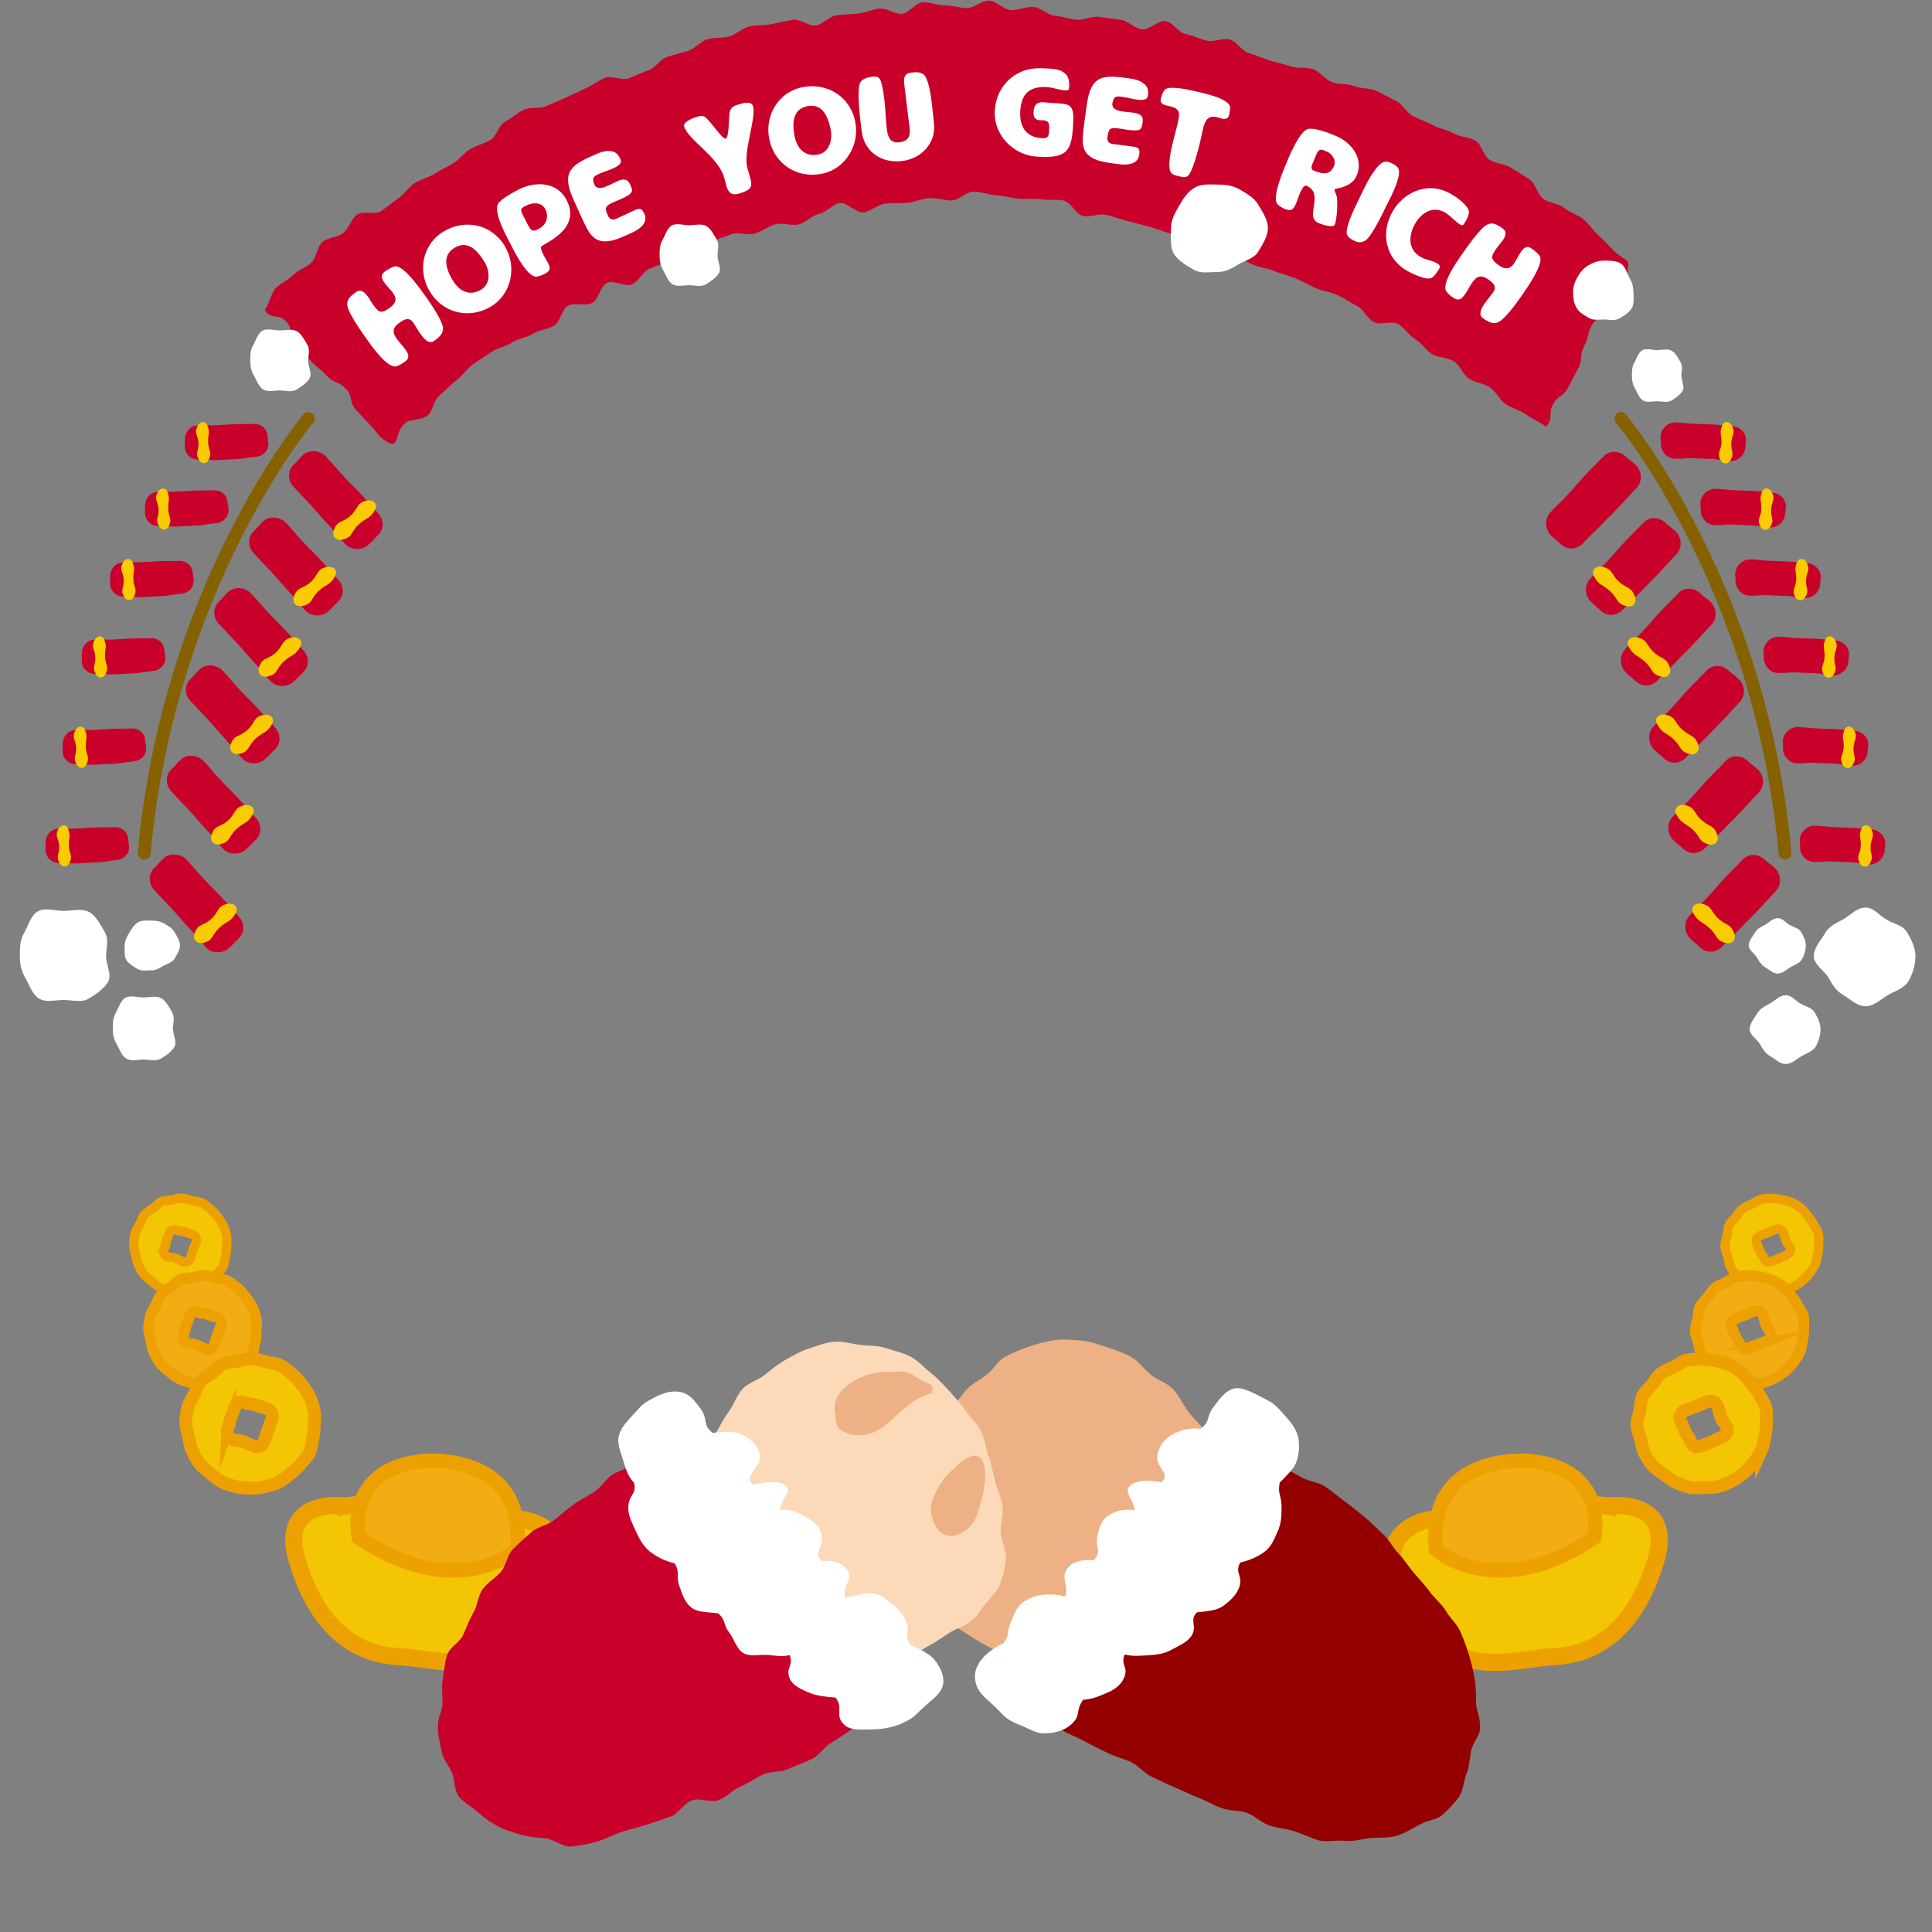 <?xml version="1.0" encoding="UTF-8"?>
<svg id="_層_1" xmlns="http://www.w3.org/2000/svg" viewBox="0 0 300 300">
    <rect x="0" y="0" width="300" height="300" fill="#808080" stroke="none"/>
    <path d="M252.77,41.77c.35-1.68-.52-1.22-2.1-2.77-.68-.67-1.46-1.55-2.44-2.44-.77-.7-1.43-1.71-2.38-2.52-.82-.69-2.06-1.02-3.01-1.78-.85-.68-2.28-.7-3.24-1.42-.88-.66-1.12-2.27-2.08-2.96-.9-.64-1.93-1.19-2.91-1.85-.92-.62-2.32-.58-3.31-1.22s-1.2-2.36-2.2-2.97-2.33-.53-3.34-1.11-2.19-.72-3.22-1.27-2.09-.89-3.12-1.42-1.61-1.87-2.66-2.37-2.01-1.09-3.07-1.57-2.36-.29-3.43-.74-2.37-.18-3.45-.61-1.81-1.6-2.9-2-2.39-.06-3.48-.44-2.19-.58-3.29-.93-2.11-.8-3.22-1.13-1.85-1.81-2.96-2.11-2.47,.45-3.59,.17-2.14-.78-3.27-1.03-1.96-1.78-3.09-2-2.6,1.48-3.74,1.28-2.08-1.3-3.22-1.48-2.25-.31-3.4-.47-2.36,.59-3.51,.46-2.22-.52-3.37-.63-2.18-1.29-3.33-1.37-2.32,.56-3.47,.5-2.23-1.43-3.39-1.47-2.32,1.17-3.48,1.15-2.25-.42-3.38-.4-2.28-.54-3.41-.49-2.15,1.69-3.28,1.78-2.33-.92-3.46-.8-2.19,.63-3.32,.77-2.26,.1-3.38,.27-2.04,1.37-3.16,1.57-2.5-1.11-3.61-.88-2.23,.43-3.33,.68-2.31,.09-3.41,.36-2.02,1.24-3.11,1.54-2.32,.13-3.4,.45-1.92,1.46-3,1.8-2.18,.58-3.26,.94-1.8,1.69-2.86,2.06-2.07,.86-3.12,1.26-2.61-.5-3.66-.08-1.96,1.19-2.99,1.63-2.04,.97-3.07,1.43-2.08,.88-3.1,1.35-2.49,.07-3.49,.57-1.88,1.32-2.88,1.84-1.32,2.34-2.3,2.87-2.11,.83-3.09,1.39-1.67,1.59-2.63,2.17-1.98,1.06-2.93,1.66-2.14,.83-3.08,1.45-1.58,1.67-2.49,2.32-1.79,1.35-2.69,2.01-2.93-.11-3.81,.58-1.23,2.11-2.08,2.82-2.43,.67-3.27,1.42-.88,2.41-1.69,3.18-2.06,1.14-2.84,1.94-2,1.27-2.75,2.1-.93,2.43-1.64,3.29c.79,1.57,2.07,.52,3.28,1.79s.35,2.08,1.55,3.35,1.01,1.45,2.22,2.72,1.36,1.13,2.57,2.4,1.75,.75,2.96,2.02,.4,2.04,1.61,3.31,1.19,1.29,2.4,2.57,1.12,1.72,2.69,2.51,.83-1.59,2.49-3.08c.72-.65,2.51-.34,3.53-1.2,.8-.68,.9-2.36,1.88-3.14,.85-.68,1.62-1.58,2.59-2.32,.88-.67,1.55-1.73,2.52-2.44,.9-.65,1.91-1.26,2.89-1.94,.92-.64,2.21-.82,3.2-1.47,.94-.62,2.24-.72,3.25-1.35s2.26-.65,3.27-1.25,1.16-2.55,2.19-3.12,2.69,.14,3.72-.41,1.24-2.59,2.29-3.11,2.89,.7,3.95,.2,1.62-1.95,2.68-2.42,2.16-.79,3.24-1.24,1.8-1.71,2.88-2.13,2.31-.43,3.4-.82,2.16-.81,3.27-1.18,2.49,.25,3.6-.09,2.06-1.14,3.18-1.44,2.44,.3,3.57,.03,2.03-1.39,3.17-1.63,2.07-1.47,3.21-1.68,2.6,1.62,3.75,1.44,2.14-1.22,3.3-1.36,2.3-.02,3.46-.12,2.26-.67,3.42-.74,2.32,.4,3.48,.36,2.28-1.38,3.46-1.36,2.29,.49,3.47,.57,2.27,.4,3.44,.52,2.32-.07,3.48,.1,2.34-.02,3.49,.18,1.91,2.18,3.06,2.41,2.43-.45,3.57-.18,2.19,.68,3.32,.97,2.22,.56,3.34,.87,2.18,.72,3.29,1.06,2.49-.24,3.6,.13,2.19,.76,3.28,1.15,1.88,1.57,2.97,1.98,2,1.18,3.08,1.61,2.25,.55,3.32,.99,2.21,.68,3.27,1.14,2.06,1.02,3.12,1.5,2.28,.56,3.33,1.06,2,1.17,3.03,1.69,1.57,1.96,2.6,2.5,2.75-.25,3.77,.3,1.66,1.77,2.66,2.35,1.65,1.74,2.64,2.33,2.39,.5,3.37,1.11,1.4,2.08,2.37,2.71,2.28,.71,3.24,1.36,1.47,1.91,2.42,2.58,2.18,.89,3.11,1.57,2.22,1.22,3.14,1.91c1.26-1.17,.29-1.87,1.09-3.39s1.56-1.12,2.36-2.64,.79-1.53,1.59-3.04,.1-1.89,.91-3.41,.4-1.74,1.2-3.26,2.11-.83,2.92-2.35-.24-2.13,.71-3.57,1.65-1.11,2-2.8Z"
          style="fill:#c9002a;"/>
    <g>
        <path d="M57.09,45.99c.28,.39,.49,.82,.77,1.21,.88,1.24,1.23,1.62,2.6,.64,.91-.65,1.3-1.32,.57-2.34-.41-.57-.93-1.04-1.34-1.61-.46-.65-.64-1.22,.09-1.74,.37-.26,1.33-.88,1.79-.79,1.46,.24,3.84,3.72,4.72,4.95,.68,.96,2.35,3.43,2.49,4.55,.02,.22,0,.44-.07,.66-.2,.61-.84,1.09-1.33,1.44-.82,.58-1.67-.51-2.1-1.12-.4-.56-.72-1.17-1.11-1.73-.68-.96-1.41-.51-2.19,.04-1.04,.74-1.1,1.44-.36,2.47,.38,.53,.85,1,1.25,1.56,.51,.71,.89,1.35,0,1.98-.37,.26-.91,.62-1.35,.73-1.35,.33-3.82-3.16-4.5-4.12-.78-1.1-2.95-4.13-3.09-5.35-.02-.22-.02-.45,.06-.67,.2-.61,.75-1,1.26-1.37,.79-.56,1.35-.03,1.83,.63Z"
              style="fill:#fff;"/>
        <path d="M78.39,38.23c1.9,3.14,1.07,7.41-2.13,9.35-3.36,2.04-7.47,1.08-9.52-2.3-1.92-3.17-1.16-7.34,2.08-9.3,3.38-2.05,7.5-1.19,9.58,2.24Zm-3.19,2.4c-1.01-1.67-2.54-3.42-4.63-2.15-2.05,1.24-1.25,3.44-.24,5.1,.99,1.64,2.6,2.46,4.38,1.39,1.56-.95,1.33-2.98,.5-4.35Z"
              style="fill:#fff;"/>
        <path d="M78.74,36.87c-.55-1.06-2.14-4.24-1.34-5.34,.52-.69,2.27-1.66,3.08-2.08,2.58-1.33,6.01-1.28,7.5,1.61,2.43,4.71-3.84,6.81-4,7.3-.06,.25,.3,1,.42,1.24,.22,.42,.49,.82,.7,1.24,.38,.73,.39,1.21-.4,1.62-.44,.23-.92,.45-1.41,.49-1.28,.13-3.1-3.28-3.61-4.26l-.94-1.82Zm3.35-1.75c.45,.88,.78,.81,1.59,.4,1.18-.61,1.59-1.89,.98-3.07-.57-1.1-1.99-1.03-2.95-.53l-.42,.22c-.47,.24-.4,.63-.22,1.03l1.01,1.96Z"
              style="fill:#fff;"/>
        <path d="M95.75,33.94c.96-.42,1.91-.9,2.86-1.32,.85-.37,1.1-.19,1.46,.63,.63,1.44-.89,2.42-2.02,2.92-1.24,.54-2.63,1.28-3.99,1.31-1.52,.04-2.32-.85-2.98-2.11-.43-.83-.82-1.67-1.19-2.53-.31-.7-.62-1.37-.93-2.06-1.92-4.38,.04-5.29,3.79-6.93,.78-.34,1.82-.59,2.63-.24,.48,.2,.78,.69,.98,1.15,.33,.75-.81,1.23-1.33,1.46-.57,.25-1.19,.42-1.76,.67-.99,.43-1.47,.62-.96,1.79,.37,.85,1.44,.45,2.07,.17,.52-.23,1.02-.51,1.54-.74,.44-.19,.99-.35,1.43-.11,.27,.15,.5,.65,.62,.93,.1,.23,.19,.52,.15,.76-.12,.63-1.9,1.29-2.46,1.54-.43,.19-1.31,.51-1.52,.94-.08,.16-.06,.34-.03,.51,.05,.27,.17,.53,.28,.77,.27,.63,.74,.78,1.36,.5Z"
              style="fill:#fff;"/>
        <path d="M112.79,28.82c-.13-.44-.22-.87-.35-1.29-.98-3.26-5.57-5.79-6.2-7.88-.23-.76,1.5-1.36,2.02-1.52,.35-.1,.79-.2,1.12-.02,.73,.38,2.81,3.56,3.27,3.42,.67-.2,.43-3.64,.73-4.37,.24-.61,.78-.79,1.36-.96,.62-.19,1.93-.58,2.19,.29,.52,1.73-1.39,6.61-.96,9.22,.07,.36,.16,.67,.26,1.01,.63,2.09,.85,2.64-1.46,3.34-1.17,.35-1.68-.17-2-1.25Z"
              style="fill:#fff;"/>
        <path d="M132.79,18.86c.75,3.59-1.46,7.35-5.12,8.11-3.85,.8-7.41-1.46-8.21-5.33-.76-3.63,1.35-7.31,5.05-8.08,3.87-.81,7.47,1.38,8.29,5.3Zm-3.81,1.2c-.4-1.92-1.25-4.07-3.65-3.57-2.34,.49-2.32,2.83-1.93,4.73,.39,1.88,1.64,3.19,3.66,2.77,1.79-.37,2.24-2.37,1.92-3.93Z"
              style="fill:#fff;"/>
        <path d="M136.31,12c.26,.12,.39,.38,.48,.65,.3,1,.44,2.05,.56,3.09,.16,1.42,.19,2.83,.35,4.24,.14,1.21,.47,2.28,1.92,2.12,1.4-.16,1.77-.93,1.62-2.25-.23-2.06-.52-4.09-.75-6.15-.11-.98-.43-2.26,.95-2.42,.66-.07,1.32-.15,1.9,.22,.87,.55,1.26,3.72,1.37,4.7,.11,.98,.2,1.97,.31,2.95,.08,.74,.04,1.49-.21,2.2-.72,2.11-2.65,3.42-4.82,3.66-3.08,.35-5.78-1.41-6.18-4.58-.08-.7-.17-1.38-.25-2.07-.13-1.13-.49-4.69,.04-5.59,.35-.59,1.27-.79,1.89-.86,.26-.03,.59-.03,.83,.08Z"
              style="fill:#fff;"/>
        <path d="M161.1,24.33c-3.7-.18-6.82-3.33-6.63-7.09,.2-3.99,3.29-6.84,7.3-6.64,1.35,.07,3.2-.05,3.99,1.28,.26,.45,.29,1.14,.26,1.65-.02,.44-.18,.52-.6,.5-1.02-.05-1.84-.45-2.91-.51-2.71-.13-3.96,1.12-4.09,3.79-.12,2.37,.9,4.02,3.41,4.15,1.1,.05,1.04-.56,1.08-1.43,.04-.85-.03-1.31-1-1.36-.13,0-.27,0-.42,0-.82-.04-1.04-.57-1-1.29,.05-1.06,.48-1.56,1.58-1.5,.42,.02,.81,.08,1.21,.1,.63,.03,1.25,.06,1.86,.15,.91,.12,1.35,.47,1.47,1.41,.08,.59,.05,1.22,.02,1.83-.22,4.4-1.15,5.17-5.54,4.96Z"
              style="fill:#fff;"/>
        <path d="M172.85,22.37c1.03,.15,2.1,.25,3.13,.4,.92,.13,1.03,.42,.91,1.3-.23,1.56-2.04,1.58-3.26,1.41-1.33-.19-2.91-.31-4.08-1-1.31-.77-1.52-1.95-1.41-3.37,.08-.93,.19-1.85,.33-2.77,.11-.75,.2-1.49,.31-2.24,.69-4.74,2.84-4.46,6.88-3.88,.85,.12,1.85,.46,2.36,1.19,.3,.43,.3,1,.22,1.49-.12,.81-1.34,.61-1.9,.53-.62-.09-1.23-.27-1.85-.36-1.07-.16-1.58-.25-1.76,1.01-.13,.92,.99,1.14,1.66,1.24,.56,.08,1.14,.11,1.7,.19,.47,.07,1.02,.23,1.27,.66,.15,.27,.07,.82,.03,1.12-.04,.24-.12,.54-.28,.73-.43,.47-2.3,.09-2.9,0-.47-.07-1.38-.26-1.78,0-.15,.09-.23,.25-.29,.42-.09,.25-.14,.54-.17,.8-.1,.68,.21,1.05,.89,1.15Z"
              style="fill:#fff;"/>
        <path d="M189.68,18.41c-.28-.07-.53-.17-.8-.23-1.33-.32-1.8,.64-2.06,1.75-.18,.76-.32,1.51-.5,2.26-.22,.92-1.2,4.75-1.93,5.18-.41,.23-.92,.09-1.35-.01-.37-.09-.84-.18-1.11-.44-.79-.78-.04-3.84,.2-4.84,.23-.94,.49-1.86,.71-2.8,.11-.44,.2-.91,.23-1.37,.11-2.07-3.23-.87-2.81-2.63,.09-.39,.38-1.24,.72-1.45,.84-.5,3.52,.08,4.48,.31,1.13,.27,5.39,1.06,5.56,2.55,.01,.18-.12,.97-.17,1.17-.15,.63-.65,.67-1.18,.54Z"
              style="fill:#fff;"/>
        <path d="M199.67,32.51c-.46-.19-.92-.41-1.27-.76-1.03-1.03,1.01-5.61,1.49-6.77,.51-1.21,1.07-2.42,1.76-3.53,.29-.45,.84-1.21,1.36-1.39,1.05-.34,3.42,.63,4.44,1.05,2.37,.99,4.33,3.48,3.23,6.11-.19,.46-.46,.86-.88,1.16-.62,.46-1.36,.75-2.12,.88-.08,0-.42,.07-.46,.16-.05,.12,.25,.78,.31,.93,.27,.77,.06,3.75-.26,4.52-.26,.61-2.1-.05-2.54-.24-2.26-.94,1.04-4.57-1.88-5.79-.44-.18-.93,.99-1.06,1.31-.18,.42-.31,.88-.49,1.32-.34,.81-.66,1.43-1.64,1.02Zm4.14-7.1c-.14,.33-.32,.86,.12,1.04,1.28,.54,2.55,.9,3.21-.68,.39-.93-.3-1.9-1.14-2.25l-.51-.21c-.54-.23-.85,.12-1.05,.59l-.63,1.51Z"
              style="fill:#fff;"/>
        <path d="M214.54,33.45c-.43,.87-1.7,3.27-2.42,3.82-.55,.42-1.18,.45-1.79,.14-.41-.2-.84-.44-1.1-.82-.57-.86,1.07-4.22,1.51-5.1,.37-.73,.69-1.46,1.05-2.19,.49-.99,2.12-4.14,3.31-4.2,.35-.02,.66,.08,.98,.24,.44,.22,.77,.37,1.04,.8,.53,.84-.71,3.53-1.12,4.37l-1.48,2.96Z"
              style="fill:#fff;"/>
        <path d="M223.17,40.91c.38,.22,.53,.44,.29,.85-.26,.44-.82,1.33-1.33,1.46-.86,.23-2.92-.76-3.68-1.19-3.37-1.96-4.09-5.96-2.19-9.23,1.83-3.15,5.67-4.64,8.95-2.73,.28,.16,.56,.33,.83,.5,.59,.39,1.88,1.45,2.03,2.15,.13,.6-.35,1.4-.65,1.91-.16,.28-.33,.45-.65,.26-.89-.52-1.49-1.37-2.38-1.89-1.87-1.09-3.66,.02-4.64,1.71-1.04,1.79-1.17,4.02,.83,5.18,.8,.47,1.78,.53,2.6,1.01Z"
              style="fill:#fff;"/>
        <path d="M233.3,37.37c-.27,.39-.6,.74-.88,1.13-.87,1.25-1.11,1.7,.28,2.67,.92,.64,1.68,.77,2.4-.26,.4-.58,.67-1.23,1.07-1.8,.46-.66,.94-1.02,1.67-.51,.38,.26,1.28,.96,1.35,1.42,.26,1.45-2.21,4.88-3.06,6.11-.67,.97-2.43,3.38-3.44,3.88-.2,.09-.41,.16-.64,.16-.64,.02-1.3-.42-1.8-.77-.83-.57-.08-1.75,.34-2.36,.39-.56,.86-1.07,1.25-1.63,.67-.97,0-1.5-.78-2.04-1.05-.73-1.72-.55-2.45,.5-.37,.53-.65,1.14-1.04,1.7-.5,.72-.97,1.29-1.86,.68-.38-.26-.89-.64-1.14-1.02-.77-1.16,1.68-4.66,2.36-5.63,.77-1.11,2.89-4.17,3.99-4.72,.2-.09,.42-.17,.65-.17,.64-.02,1.2,.37,1.72,.73,.8,.55,.49,1.26,.02,1.94Z"
              style="fill:#fff;"/>
    </g>
    <path d="M111.42,39.72c0,.89,.63,1.95,.22,2.67s-1.32,1.34-2.06,1.78-1.67,.12-2.57,.12-1.84,.28-2.56-.14-1.01-1.38-1.44-2.13-.59-1.42-.59-2.31,.01-1.68,.43-2.4,.71-1.86,1.45-2.29,1.81-.05,2.71-.05,1.94-.29,2.66,.13,1.2,1.38,1.63,2.13,.12,1.58,.12,2.48Z"
          style="fill:#fff;"/>
    <path d="M47.86,56.06c0,.89,.63,1.95,.22,2.67s-1.32,1.34-2.06,1.78-1.67,.12-2.57,.12-1.84,.28-2.56-.14-1.01-1.38-1.44-2.13-.59-1.42-.59-2.31,.01-1.68,.43-2.4,.71-1.86,1.45-2.29,1.81-.05,2.71-.05,1.94-.29,2.66,.13,1.2,1.38,1.63,2.13,.12,1.58,.12,2.48Z"
          style="fill:#fff;"/>
    <path d="M16.47,148.47c0,1.33,.94,2.9,.32,3.98s-1.96,2-3.06,2.64-2.49,.19-3.82,.19-2.74,.42-3.81-.2-1.5-2.06-2.14-3.17-.88-2.1-.88-3.43,.02-2.5,.64-3.57,1.05-2.76,2.16-3.4,2.7-.07,4.03-.07,2.88-.43,3.96,.19,1.79,2.06,2.43,3.17,.18,2.36,.18,3.69Z"
          style="fill:#fff;"/>
    <path d="M26.87,159.79c0,.93,.66,2.02,.22,2.77s-1.36,1.39-2.14,1.84-1.74,.13-2.66,.13-1.91,.29-2.66-.14-1.04-1.44-1.49-2.21-.62-1.47-.62-2.39,.02-1.74,.45-2.49,.73-1.93,1.51-2.37,1.88-.05,2.81-.05,2.01-.3,2.76,.13,1.25,1.44,1.69,2.21,.13,1.64,.13,2.57Z"
          style="fill:#fff;"/>
    <path d="M261.1,58.4c0,.76,.54,1.67,.18,2.28s-1.12,1.15-1.76,1.52-1.43,.11-2.19,.11-1.57,.24-2.19-.12-.86-1.18-1.23-1.82-.51-1.21-.51-1.97,.01-1.43,.37-2.05,.6-1.59,1.24-1.95,1.55-.04,2.31-.04,1.65-.25,2.27,.11,1.02,1.18,1.39,1.82,.1,1.35,.1,2.11Z"
          style="fill:#fff;"/>
    <path d="M253.65,45.36c0,.89,.15,1.78-.27,2.5s-1.22,1.17-1.96,1.6-1.47,.15-2.37,.15-1.59,.18-2.32-.24-1.49-.82-1.92-1.56-.54-1.55-.54-2.45,.27-1.64,.69-2.36,.94-1.37,1.68-1.8,1.51-.73,2.4-.73,1.86,0,2.59,.42,.94,1.45,1.37,2.19,.63,1.39,.63,2.29Z"
          style="fill:#fff;"/>
    <path d="M196.87,35.44c0,1.31-.87,2.56-1.49,3.62s-1.95,1.34-3.04,1.97-1.91,1.2-3.22,1.2-2.68,.29-3.73-.33-2.49-1.42-3.12-2.51-.44-2.65-.44-3.96,.65-2.42,1.26-3.48,1.31-2.17,2.4-2.81,2.32-.48,3.63-.48,2.39,.18,3.45,.8,2.2,1.26,2.83,2.35,1.48,2.31,1.48,3.62Z"
          style="fill:#fff;"/>
    <path d="M39.61,70.96c-1.45,.07-1.44,.27-2.89,.33s-1.45,.08-2.9,.15-1.46-.13-2.91-.07c-1.19,.05-2.14-.77-2.2-1.96-.02-.52,.02-.52,0-1.04-.05-1.19,.76-2.25,1.95-2.31,1.45-.07,1.46,.04,2.91-.03s1.45-.09,2.9-.16,1.46,.02,2.91-.05c1.19-.05,2.11,.76,2.16,1.95,.02,.52,.12,.51,.14,1.03,.05,1.19-.87,2.09-2.07,2.14Z"
          style="fill:#c9002a;"/>
    <path d="M53.6,84.48c-1.36-1.46-1.26-1.55-2.62-3s-1.3-1.52-2.66-2.98-1.37-1.45-2.73-2.91c-.94-1-.97-2.53,.04-3.46,.73-.68,.65-.77,1.38-1.45,1-.94,2.67-.78,3.61,.22,1.36,1.46,1.3,1.51,2.66,2.97s1.42,1.41,2.78,2.87,1.3,1.52,2.66,2.98c.94,1,.93,2.49-.07,3.43-.73,.68-.69,.73-1.42,1.41-1,.94-2.69,.93-3.62-.07Z"
          style="fill:#c9002a;"/>
    <path d="M22.39,133.47s-.06,0-.09,0c-.55-.05-.96-.54-.91-1.09,3.82-41.82,25.5-67.79,25.72-68.04,.36-.42,.99-.47,1.41-.12,.42,.36,.47,.99,.12,1.41-.21,.25-21.49,25.77-25.25,66.93-.05,.52-.48,.91-1,.91Z"
          style="fill:#866100;"/>
    <path d="M30.68,66.13c-.6,1.2,.08,1.33,.14,2.67s-.6,1.53,.11,2.67c.4,.64,1.13,.61,1.47-.06,.6-1.2-.02-1.34-.08-2.68s.35-1.44-.13-2.69c-.3-.77-1.17-.59-1.51,.09Z"
          style="fill:#f9cb00;"/>
    <path d="M56.95,77.73c-1.68,.39-1.25,1.18-2.52,2.35s-2.07,.65-2.61,2.29c-.3,.92,.4,1.64,1.34,1.42,1.68-.39,1.25-1.17,2.52-2.34s1.73-.79,2.56-2.3c.52-.94-.35-1.63-1.29-1.41Z"
          style="fill:#f9cb00;"/>
    <path d="M33.42,81.27c-1.45,.07-1.44,.27-2.89,.33s-1.45,.08-2.9,.15-1.46-.13-2.91-.07c-1.19,.05-2.14-.77-2.2-1.96-.02-.52,.02-.52,0-1.04-.05-1.19,.76-2.25,1.95-2.31,1.45-.07,1.46,.04,2.91-.03s1.45-.09,2.9-.16,1.46,.02,2.91-.05c1.19-.05,2.11,.76,2.16,1.95,.02,.52,.12,.51,.14,1.03,.05,1.19-.87,2.09-2.07,2.14Z"
          style="fill:#c9002a;"/>
    <path d="M47.41,94.79c-1.36-1.46-1.26-1.55-2.62-3s-1.3-1.52-2.66-2.98-1.37-1.45-2.73-2.91c-.94-1-.97-2.53,.04-3.46,.73-.68,.65-.77,1.38-1.45,1-.94,2.67-.78,3.61,.22,1.36,1.46,1.3,1.51,2.66,2.97s1.42,1.41,2.78,2.87,1.3,1.52,2.66,2.98c.94,1,.93,2.49-.07,3.43-.73,.68-.69,.73-1.42,1.41-1,.94-2.69,.93-3.62-.07Z"
          style="fill:#c9002a;"/>
    <path d="M24.48,76.44c-.6,1.2,.08,1.33,.14,2.67s-.6,1.53,.11,2.67c.4,.64,1.13,.61,1.47-.06,.6-1.2-.02-1.34-.08-2.68s.35-1.44-.13-2.69c-.3-.77-1.17-.59-1.51,.09Z"
          style="fill:#f9cb00;"/>
    <path d="M50.75,88.04c-1.68,.39-1.25,1.18-2.52,2.35s-2.07,.65-2.61,2.29c-.3,.92,.4,1.64,1.34,1.42,1.68-.39,1.25-1.17,2.52-2.34s1.73-.79,2.56-2.3c.52-.94-.35-1.63-1.29-1.41Z"
          style="fill:#f9cb00;"/>
    <path d="M28,92.23c-1.45,.07-1.44,.27-2.89,.33s-1.45,.08-2.9,.15-1.46-.13-2.91-.07c-1.19,.05-2.14-.77-2.2-1.96-.02-.52,.02-.52,0-1.04-.05-1.19,.76-2.25,1.95-2.31,1.45-.07,1.46,.04,2.91-.03s1.45-.09,2.9-.16,1.46,.02,2.91-.05c1.19-.05,2.11,.76,2.16,1.95,.02,.52,.12,.51,.14,1.03,.05,1.19-.87,2.09-2.07,2.14Z"
          style="fill:#c9002a;"/>
    <path d="M41.99,105.75c-1.36-1.46-1.26-1.55-2.62-3s-1.3-1.52-2.66-2.98-1.37-1.45-2.73-2.91c-.94-1-.97-2.53,.04-3.46,.73-.68,.65-.77,1.38-1.45,1-.94,2.67-.78,3.61,.22,1.36,1.46,1.3,1.51,2.66,2.97s1.42,1.41,2.78,2.87,1.3,1.52,2.66,2.98c.94,1,.93,2.49-.07,3.43-.73,.68-.69,.73-1.42,1.41-1,.94-2.69,.93-3.62-.07Z"
          style="fill:#c9002a;"/>
    <path d="M19.07,87.39c-.6,1.2,.08,1.33,.14,2.67s-.6,1.53,.11,2.67c.4,.64,1.13,.61,1.47-.06,.6-1.2-.02-1.34-.08-2.68s.35-1.44-.13-2.69c-.3-.77-1.17-.59-1.51,.09Z"
          style="fill:#f9cb00;"/>
    <path d="M45.34,98.99c-1.68,.39-1.25,1.18-2.52,2.35s-2.07,.65-2.61,2.29c-.3,.92,.4,1.64,1.34,1.42,1.68-.39,1.25-1.17,2.52-2.34s1.73-.79,2.56-2.3c.52-.94-.35-1.63-1.29-1.41Z"
          style="fill:#f9cb00;"/>
    <path d="M23.6,104.23c-1.45,.07-1.44,.27-2.89,.33s-1.45,.08-2.9,.15-1.46-.13-2.91-.07c-1.19,.05-2.14-.77-2.2-1.96-.02-.52,.02-.52,0-1.04-.05-1.19,.76-2.25,1.95-2.31,1.45-.07,1.46,.04,2.91-.03s1.45-.09,2.9-.16,1.46,.02,2.91-.05c1.19-.05,2.11,.76,2.16,1.95,.02,.52,.12,.51,.14,1.03,.05,1.19-.87,2.09-2.07,2.14Z"
          style="fill:#c9002a;"/>
    <path d="M37.59,117.75c-1.36-1.46-1.26-1.55-2.62-3s-1.3-1.52-2.66-2.98-1.37-1.45-2.73-2.91c-.94-1-.97-2.53,.04-3.46,.73-.68,.65-.77,1.38-1.45,1-.94,2.67-.78,3.61,.22,1.36,1.46,1.3,1.51,2.66,2.97s1.42,1.41,2.78,2.87,1.3,1.52,2.66,2.98c.94,1,.93,2.49-.07,3.43-.73,.68-.69,.73-1.42,1.41-1,.94-2.69,.93-3.62-.07Z"
          style="fill:#c9002a;"/>
    <path d="M14.67,99.4c-.6,1.2,.08,1.33,.14,2.67s-.6,1.53,.11,2.67c.4,.64,1.13,.61,1.47-.06,.6-1.2-.02-1.34-.08-2.68s.35-1.44-.13-2.69c-.3-.77-1.17-.59-1.51,.09Z"
          style="fill:#f9cb00;"/>
    <path d="M40.94,111c-1.68,.39-1.25,1.18-2.52,2.35s-2.07,.65-2.61,2.29c-.3,.92,.4,1.64,1.34,1.42,1.68-.39,1.25-1.17,2.52-2.34s1.73-.79,2.56-2.3c.52-.94-.35-1.63-1.29-1.41Z"
          style="fill:#f9cb00;"/>
    <path d="M20.63,118.26c-1.45,.07-1.44,.27-2.89,.33s-1.45,.08-2.9,.15-1.46-.13-2.91-.07c-1.19,.05-2.14-.77-2.2-1.96-.02-.52,.02-.52,0-1.04-.05-1.19,.76-2.25,1.95-2.31,1.45-.07,1.46,.04,2.91-.03s1.45-.09,2.9-.16,1.46,.02,2.91-.05c1.19-.05,2.11,.76,2.16,1.95,.02,.52,.12,.51,.14,1.03,.05,1.19-.87,2.09-2.07,2.14Z"
          style="fill:#c9002a;"/>
    <path d="M34.62,131.78c-1.36-1.46-1.26-1.55-2.62-3s-1.3-1.52-2.66-2.98-1.37-1.45-2.73-2.91c-.94-1-.97-2.53,.04-3.46,.73-.68,.65-.77,1.38-1.45,1-.94,2.67-.78,3.61,.22,1.36,1.46,1.3,1.51,2.66,2.97s1.42,1.41,2.78,2.87,1.3,1.52,2.66,2.98c.94,1,.93,2.49-.07,3.43-.73,.68-.69,.73-1.42,1.41-1,.94-2.69,.93-3.62-.07Z"
          style="fill:#c9002a;"/>
    <path d="M11.69,113.43c-.6,1.2,.08,1.33,.14,2.67s-.6,1.53,.11,2.67c.4,.64,1.13,.61,1.47-.06,.6-1.2-.02-1.34-.08-2.68s.35-1.44-.13-2.69c-.3-.77-1.17-.59-1.51,.09Z"
          style="fill:#f9cb00;"/>
    <path d="M37.96,125.03c-1.68,.39-1.25,1.18-2.52,2.35s-2.07,.65-2.61,2.29c-.3,.92,.4,1.64,1.34,1.42,1.68-.39,1.25-1.17,2.52-2.34s1.73-.79,2.56-2.3c.52-.94-.35-1.63-1.29-1.41Z"
          style="fill:#f9cb00;"/>
    <path d="M17.98,133.58c-1.45,.07-1.44,.27-2.89,.33s-1.45,.08-2.9,.15-1.46-.13-2.91-.07c-1.19,.05-2.14-.77-2.2-1.96-.02-.52,.02-.52,0-1.04-.05-1.19,.76-2.25,1.95-2.31,1.45-.07,1.46,.04,2.91-.03s1.45-.09,2.9-.16,1.46,.02,2.91-.05c1.19-.05,2.11,.76,2.16,1.95,.02,.52,.12,.51,.14,1.03,.05,1.19-.87,2.09-2.07,2.14Z"
          style="fill:#c9002a;"/>
    <path d="M31.97,147.1c-1.36-1.46-1.26-1.55-2.62-3s-1.3-1.52-2.66-2.98-1.37-1.45-2.73-2.91c-.94-1-.97-2.53,.04-3.46,.73-.68,.65-.77,1.38-1.45,1-.94,2.67-.78,3.61,.22,1.36,1.46,1.3,1.51,2.66,2.97s1.42,1.41,2.78,2.87,1.3,1.52,2.66,2.98c.94,1,.93,2.49-.07,3.43-.73,.68-.69,.73-1.42,1.41-1,.94-2.69,.93-3.62-.07Z"
          style="fill:#c9002a;"/>
    <path d="M9.05,128.75c-.6,1.2,.08,1.33,.14,2.67s-.6,1.53,.11,2.67c.4,.64,1.13,.61,1.47-.06,.6-1.2-.02-1.34-.08-2.68s.35-1.44-.13-2.69c-.3-.77-1.17-.59-1.51,.09Z"
          style="fill:#f9cb00;"/>
    <path d="M35.32,140.35c-1.68,.39-1.25,1.18-2.52,2.35s-2.07,.65-2.61,2.29c-.3,.92,.4,1.64,1.34,1.42,1.68-.39,1.25-1.17,2.52-2.34s1.73-.79,2.56-2.3c.52-.94-.35-1.63-1.29-1.41Z"
          style="fill:#f9cb00;"/>
    <path d="M27.95,146.8c0,.75-.5,1.46-.85,2.06s-1.11,.76-1.74,1.12-1.09,.69-1.84,.69-1.53,.16-2.13-.19-1.42-.81-1.78-1.43-.25-1.51-.25-2.25,.37-1.38,.72-1.98,.75-1.24,1.37-1.6,1.32-.27,2.07-.27,1.36,.1,1.97,.45,1.25,.72,1.61,1.34,.84,1.32,.84,2.07Z"
          style="fill:#fff;"/>
    <path d="M281.65,148.47c0,1.33,1.64,2.25,2.26,3.32s1.17,2.06,2.28,2.7,2.15,1.76,3.48,1.76,2.42-1.12,3.49-1.74,2.56-1.07,3.2-2.18,1.07-2.53,1.07-3.86-.68-2.65-1.31-3.72-2.07-1.31-3.18-1.95-1.94-1.87-3.27-1.87-2.27,1.13-3.34,1.75-2.27,1.07-2.91,2.18-1.77,2.28-1.77,3.61Z"
          style="fill:#fff;"/>
    <path d="M271.69,159.79c0,.93,1.14,1.57,1.58,2.32s.82,1.44,1.59,1.88,1.5,1.23,2.43,1.23,1.68-.78,2.43-1.21,1.78-.75,2.23-1.52,.74-1.77,.74-2.69-.48-1.85-.91-2.6-1.44-.91-2.21-1.36-1.36-1.31-2.28-1.31-1.58,.79-2.33,1.22-1.58,.75-2.03,1.52-1.23,1.59-1.23,2.52Z"
          style="fill:#fff;"/>
    <path d="M259.96,71.22c1.45,.07,1.46-.13,2.91-.07s1.45,.05,2.91,.12,1.44,.27,2.9,.33c1.19,.05,2.29-.99,2.34-2.18,.02-.52,.07-.51,.1-1.03,.05-1.19-.99-2.17-2.19-2.23-1.45-.07-1.45-.17-2.9-.24s-1.45-.04-2.91-.11-1.45-.15-2.9-.22c-1.19-.05-2.32,.99-2.38,2.19-.02,.52,.07,.52,.05,1.04-.05,1.19,.88,2.34,2.07,2.4Z"
          style="fill:#c9002a;"/>
    <path d="M245.82,84.34c1.36-1.46,1.46-1.37,2.82-2.82s1.43-1.4,2.79-2.86,1.35-1.47,2.72-2.93c.94-1,.8-2.65-.21-3.58-.73-.68-.81-.6-1.54-1.28-1-.94-2.5-.98-3.44,.02-1.36,1.46-1.42,1.4-2.78,2.86s-1.31,1.51-2.67,2.97-1.43,1.4-2.79,2.86c-.94,1-.83,2.68,.17,3.62,.73,.68,.77,.64,1.5,1.32,1,.94,2.49,.83,3.43-.17Z"
          style="fill:#c9002a;"/>
    <path d="M277.18,133.47s.06,0,.09,0c.55-.05,.96-.54,.91-1.09-3.82-41.82-25.5-67.79-25.72-68.04-.36-.42-.99-.47-1.41-.12-.42,.36-.47,.99-.12,1.41,.21,.25,21.49,25.77,25.25,66.93,.05,.52,.48,.91,1,.91Z"
          style="fill:#866100;"/>
    <path d="M268.94,66.11c.6,1.2-.04,1.36-.11,2.7s.57,1.56-.14,2.7c-.4,.64-1.2,.6-1.54-.08-.6-1.2,.1-1.35,.16-2.69s-.39-1.43,.11-2.68c.31-.79,1.18-.62,1.52,.05Z"
          style="fill:#f9cb00;"/>
    <path d="M266.15,81.53c1.45,.07,1.46-.13,2.91-.07s1.45,.05,2.91,.12,1.44,.27,2.9,.33c1.19,.05,2.29-.99,2.34-2.18,.02-.52,.07-.51,.1-1.03,.05-1.19-.99-2.17-2.19-2.23-1.45-.07-1.45-.17-2.9-.24s-1.45-.04-2.91-.11-1.45-.15-2.9-.22c-1.19-.05-2.32,.99-2.38,2.19-.02,.52,.07,.52,.05,1.04-.05,1.19,.88,2.34,2.07,2.4Z"
          style="fill:#c9002a;"/>
    <path d="M252.01,94.64c1.36-1.46,1.46-1.37,2.82-2.82s1.43-1.4,2.79-2.86,1.35-1.47,2.72-2.93c.94-1,.8-2.65-.21-3.58-.73-.68-.81-.6-1.54-1.28-1-.94-2.5-.98-3.44,.02-1.36,1.46-1.42,1.4-2.78,2.86s-1.31,1.51-2.67,2.97-1.43,1.4-2.79,2.86c-.94,1-.83,2.68,.17,3.62,.73,.68,.77,.64,1.5,1.32,1,.94,2.49,.83,3.43-.17Z"
          style="fill:#c9002a;"/>
    <path d="M275.13,76.42c.6,1.2-.04,1.36-.11,2.7s.57,1.56-.14,2.7c-.4,.64-1.2,.6-1.54-.08-.6-1.2,.1-1.35,.16-2.69s-.39-1.43,.11-2.68c.31-.79,1.18-.62,1.52,.05Z"
          style="fill:#f9cb00;"/>
    <path d="M248.83,88.02c1.68,.39,1.3,1.15,2.57,2.31s1.94,.73,2.48,2.37c.3,.92-.33,1.65-1.27,1.43-1.68-.39-1.3-1.15-2.57-2.31s-1.71-.84-2.54-2.35c-.52-.95,.38-1.67,1.33-1.45Z"
          style="fill:#f9cb00;"/>
    <path d="M271.57,92.49c1.45,.07,1.46-.13,2.91-.07s1.45,.05,2.91,.12,1.44,.27,2.9,.33c1.19,.05,2.29-.99,2.34-2.18,.02-.52,.07-.51,.1-1.03,.05-1.19-.99-2.17-2.19-2.23-1.45-.07-1.45-.17-2.9-.24s-1.45-.04-2.91-.11-1.45-.15-2.9-.22c-1.19-.05-2.32,.99-2.38,2.19-.02,.52,.07,.52,.05,1.04-.05,1.19,.88,2.34,2.07,2.4Z"
          style="fill:#c9002a;"/>
    <path d="M257.43,105.6c1.36-1.46,1.46-1.37,2.82-2.82s1.43-1.4,2.79-2.86,1.35-1.47,2.72-2.93c.94-1,.8-2.65-.21-3.58-.73-.68-.81-.6-1.54-1.28-1-.94-2.5-.98-3.44,.02-1.36,1.46-1.42,1.4-2.78,2.86s-1.31,1.51-2.67,2.97-1.43,1.4-2.79,2.86c-.94,1-.83,2.68,.17,3.62,.73,.68,.77,.64,1.5,1.32,1,.94,2.49,.83,3.43-.17Z"
          style="fill:#c9002a;"/>
    <path d="M280.55,87.37c.6,1.2-.04,1.36-.11,2.7s.57,1.56-.14,2.7c-.4,.64-1.2,.6-1.54-.08-.6-1.2,.1-1.35,.16-2.69s-.39-1.43,.11-2.68c.31-.79,1.18-.62,1.52,.05Z"
          style="fill:#f9cb00;"/>
    <path d="M254.24,98.98c1.68,.39,1.3,1.15,2.57,2.31s1.94,.73,2.48,2.37c.3,.92-.33,1.65-1.27,1.43-1.68-.39-1.3-1.15-2.57-2.31s-1.71-.84-2.54-2.35c-.52-.95,.38-1.67,1.33-1.45Z"
          style="fill:#f9cb00;"/>
    <path d="M275.96,104.49c1.45,.07,1.46-.13,2.91-.07s1.45,.05,2.91,.12,1.44,.27,2.9,.33c1.19,.05,2.29-.99,2.34-2.18,.02-.52,.07-.51,.1-1.03,.05-1.19-.99-2.17-2.19-2.23-1.45-.07-1.45-.17-2.9-.24s-1.45-.04-2.91-.11-1.45-.15-2.9-.22c-1.19-.05-2.32,.99-2.38,2.19-.02,.52,.07,.52,.05,1.04-.05,1.19,.88,2.34,2.07,2.4Z"
          style="fill:#c9002a;"/>
    <path d="M261.83,117.6c1.36-1.46,1.46-1.37,2.82-2.82s1.43-1.4,2.79-2.86,1.35-1.47,2.72-2.93c.94-1,.8-2.65-.21-3.58-.73-.68-.81-.6-1.54-1.28-1-.94-2.5-.98-3.44,.02-1.36,1.46-1.42,1.4-2.78,2.86s-1.31,1.51-2.67,2.97-1.43,1.4-2.79,2.86c-.94,1-.83,2.68,.17,3.62,.73,.68,.77,.64,1.5,1.32,1,.94,2.49,.83,3.43-.17Z"
          style="fill:#c9002a;"/>
    <path d="M284.95,99.38c.6,1.2-.04,1.36-.11,2.7s.57,1.56-.14,2.7c-.4,.64-1.2,.6-1.54-.08-.6-1.2,.1-1.35,.16-2.69s-.39-1.43,.11-2.68c.31-.79,1.18-.62,1.52,.05Z"
          style="fill:#f9cb00;"/>
    <path d="M258.64,110.98c1.68,.39,1.3,1.15,2.57,2.31s1.94,.73,2.48,2.37c.3,.92-.33,1.65-1.27,1.43-1.68-.39-1.3-1.15-2.57-2.31s-1.71-.84-2.54-2.35c-.52-.95,.38-1.67,1.33-1.45Z"
          style="fill:#f9cb00;"/>
    <path d="M278.94,118.52c1.45,.07,1.46-.13,2.91-.07s1.45,.05,2.91,.12,1.44,.27,2.9,.33c1.19,.05,2.29-.99,2.34-2.18,.02-.52,.07-.51,.1-1.03,.05-1.19-.99-2.17-2.19-2.23-1.45-.07-1.45-.17-2.9-.24s-1.45-.04-2.91-.11-1.45-.15-2.9-.22c-1.19-.05-2.32,.99-2.38,2.19-.02,.52,.07,.52,.05,1.04-.05,1.19,.88,2.34,2.07,2.4Z"
          style="fill:#c9002a;"/>
    <path d="M264.8,131.63c1.36-1.46,1.46-1.37,2.82-2.82s1.43-1.4,2.79-2.86,1.35-1.47,2.72-2.93c.94-1,.8-2.65-.21-3.58-.73-.68-.81-.6-1.54-1.28-1-.94-2.5-.98-3.44,.02-1.36,1.46-1.42,1.4-2.78,2.86s-1.31,1.51-2.67,2.97-1.43,1.4-2.79,2.86c-.94,1-.83,2.68,.17,3.62,.73,.68,.77,.64,1.5,1.32,1,.94,2.49,.83,3.43-.17Z"
          style="fill:#c9002a;"/>
    <path d="M287.92,113.41c.6,1.2-.04,1.36-.11,2.7s.57,1.56-.14,2.7c-.4,.64-1.2,.6-1.54-.08-.6-1.2,.1-1.35,.16-2.69s-.39-1.43,.11-2.68c.31-.79,1.18-.62,1.52,.05Z"
          style="fill:#f9cb00;"/>
    <path d="M261.62,125.01c1.68,.39,1.3,1.15,2.57,2.31s1.94,.73,2.48,2.37c.3,.92-.33,1.65-1.27,1.43-1.68-.39-1.3-1.15-2.57-2.31s-1.71-.84-2.54-2.35c-.52-.95,.38-1.67,1.33-1.45Z"
          style="fill:#f9cb00;"/>
    <path d="M281.58,133.84c1.45,.07,1.46-.13,2.91-.07s1.45,.05,2.91,.12,1.44,.27,2.9,.33c1.19,.05,2.29-.99,2.34-2.18,.02-.52,.07-.51,.1-1.03,.05-1.19-.99-2.17-2.19-2.23-1.45-.07-1.45-.17-2.9-.24s-1.45-.04-2.91-.11-1.45-.15-2.9-.22c-1.19-.05-2.32,.99-2.38,2.19-.02,.52,.07,.52,.05,1.04-.05,1.19,.88,2.34,2.07,2.4Z"
          style="fill:#c9002a;"/>
    <path d="M267.44,146.95c1.36-1.46,1.46-1.37,2.82-2.82s1.43-1.4,2.79-2.86,1.35-1.47,2.72-2.93c.94-1,.8-2.65-.21-3.58-.73-.68-.81-.6-1.54-1.28-1-.94-2.5-.98-3.44,.02-1.36,1.46-1.42,1.4-2.78,2.86s-1.31,1.51-2.67,2.97-1.43,1.4-2.79,2.86c-.94,1-.83,2.68,.17,3.62,.73,.68,.77,.64,1.5,1.32,1,.94,2.49,.83,3.43-.17Z"
          style="fill:#c9002a;"/>
    <path d="M290.57,128.72c.6,1.2-.04,1.36-.11,2.7s.57,1.56-.14,2.7c-.4,.64-1.2,.6-1.54-.08-.6-1.2,.1-1.35,.16-2.69s-.39-1.43,.11-2.68c.31-.79,1.18-.62,1.52,.05Z"
          style="fill:#f9cb00;"/>
    <path d="M264.26,140.33c1.68,.39,1.3,1.15,2.57,2.31s1.94,.73,2.48,2.37c.3,.92-.33,1.65-1.27,1.43-1.68-.39-1.3-1.15-2.57-2.31s-1.71-.84-2.54-2.35c-.52-.95,.38-1.67,1.33-1.45Z"
          style="fill:#f9cb00;"/>
    <path d="M271.54,146.8c0,.75,.92,1.27,1.27,1.87s.66,1.16,1.28,1.52,1.21,.99,1.95,.99,1.36-.63,1.96-.98,1.44-.6,1.8-1.23,.6-1.42,.6-2.17-.38-1.49-.73-2.09-1.16-.73-1.78-1.09-1.09-1.05-1.84-1.05-1.28,.63-1.88,.98-1.28,.6-1.64,1.23-.99,1.28-.99,2.03Z"
          style="fill:#fff;"/>
    <path d="M53.65,233.85s-10.46-1.47-7.51,8.43c2.95,9.9,8.55,14.53,15.58,14.94,7.03,.41,16.36,4.33,23.24-7.96,6.88-12.29-4.23-14.66-8.41-12.97-4.18,1.68-16.59-3.75-22.9-2.43Z"
          style="fill:#f3c503; stroke:#eda100; stroke-linecap:round; stroke-miterlimit:10; stroke-width:2.66px;"/>
    <path d="M55.71,238.76s-2.34-10.6,9.87-11.87c0,0,16.17-1.75,14.72,13.73,0,0-9.36,8.42-24.59-1.86Z"
          style="fill:#f2ac14; stroke:#eda100; stroke-linecap:round; stroke-miterlimit:10; stroke-width:2.23px;"/>
    <g>
        <path d="M31.09,199.98c.5-.23,.92-.6,1.34-.92s.83-.7,1.17-1.11,.78-.8,1.03-1.28,.26-1.07,.39-1.59,.15-1.05,.17-1.59,.09-1.08-.02-1.61-.26-1.04-.49-1.55-.56-.94-.88-1.36-.68-.84-1.09-1.19-.83-.72-1.31-.97-1.06-.24-1.58-.37-1.03-.37-1.57-.39-1.06,.17-1.59,.28-1.11,.05-1.62,.28-.86,.7-1.29,1.02-.96,.57-1.31,.98-.49,.98-.74,1.46-.58,.94-.71,1.46-.21,1.08-.23,1.62,.18,1.06,.29,1.6,.17,1.06,.4,1.57,.46,1.01,.78,1.43,.78,.77,1.19,1.11,.82,.74,1.3,.98,1.02,.41,1.54,.54,1.07,.2,1.62,.21,1.08-.04,1.62-.15,1.06-.24,1.56-.47Zm-5.59-6.09c.23-.61,.13-.65,.36-1.27s.24-.61,.47-1.23c.17-.45,.64-.54,1.09-.37,.61,.23,.68,.05,1.3,.28s.63,.18,1.25,.41c.45,.17,.62,.76,.45,1.22-.23,.61-.24,.61-.47,1.23s-.17,.64-.4,1.25c-.17,.45-.7,.67-1.15,.5-.61-.23-.58-.31-1.2-.54s-.69-.04-1.3-.27c-.45-.17-.56-.76-.39-1.21Z"
              style="fill:#f3c503;"/>
        <path d="M31.09,199.98c.5-.23,.92-.6,1.34-.92s.83-.7,1.17-1.11,.78-.8,1.03-1.28,.26-1.07,.39-1.59,.15-1.05,.17-1.59,.09-1.08-.02-1.61-.26-1.04-.49-1.55-.56-.94-.88-1.36-.68-.84-1.09-1.19-.83-.72-1.31-.97-1.06-.24-1.58-.37-1.03-.37-1.57-.39-1.06,.17-1.59,.28-1.11,.05-1.62,.28-.86,.7-1.29,1.02-.96,.57-1.31,.98-.49,.98-.74,1.46-.58,.94-.71,1.46-.21,1.08-.23,1.62,.18,1.06,.29,1.6,.17,1.06,.4,1.57,.46,1.01,.78,1.43,.78,.77,1.19,1.11,.82,.74,1.3,.98,1.02,.41,1.54,.54,1.07,.2,1.62,.21,1.08-.04,1.62-.15,1.06-.24,1.56-.47Zm-5.59-6.09c.23-.61,.13-.65,.36-1.27s.24-.61,.47-1.23c.17-.45,.64-.54,1.09-.37,.61,.23,.68,.05,1.3,.28s.63,.18,1.25,.41c.45,.17,.62,.76,.45,1.22-.23,.61-.24,.61-.47,1.23s-.17,.64-.4,1.25c-.17,.45-.7,.67-1.15,.5-.61-.23-.58-.31-1.2-.54s-.69-.04-1.3-.27c-.45-.17-.56-.76-.39-1.21Z"
              style="fill:none; stroke:#eda100; stroke-linecap:round; stroke-miterlimit:10; stroke-width:1.44px;"/>
    </g>
    <g>
        <path d="M35.03,214.16c.58-.26,1.06-.7,1.55-1.07s.96-.81,1.36-1.28,.91-.92,1.19-1.48,.3-1.24,.46-1.84,.18-1.21,.19-1.84,.11-1.25-.02-1.87-.3-1.21-.57-1.79-.65-1.08-1.02-1.57-.79-.98-1.27-1.38-.96-.84-1.52-1.12-1.23-.28-1.83-.43-1.19-.43-1.82-.45-1.23,.2-1.85,.32-1.29,.06-1.87,.33-1,.81-1.49,1.18-1.12,.66-1.51,1.14-.57,1.13-.85,1.69-.67,1.09-.82,1.69-.25,1.25-.26,1.88,.21,1.23,.34,1.85,.2,1.23,.47,1.82,.54,1.17,.91,1.66,.91,.89,1.38,1.29,.96,.85,1.51,1.14,1.18,.48,1.79,.63,1.24,.23,1.87,.24,1.26-.05,1.88-.18,1.23-.28,1.81-.54Zm-6.48-7.06c.27-.71,.15-.76,.42-1.47s.28-.71,.55-1.42c.2-.52,.74-.63,1.26-.43,.71,.27,.79,.06,1.5,.33s.73,.21,1.45,.48c.52,.2,.72,.89,.53,1.41-.27,.71-.28,.71-.55,1.42s-.2,.74-.47,1.45c-.2,.52-.81,.78-1.34,.58-.71-.27-.68-.36-1.39-.63s-.8-.04-1.51-.31c-.52-.2-.65-.88-.45-1.4Z"
              style="fill:#f2ac14;"/>
        <path d="M35.03,214.16c.58-.26,1.06-.7,1.55-1.07s.96-.81,1.36-1.28,.91-.92,1.19-1.48,.3-1.24,.46-1.84,.18-1.21,.19-1.84,.11-1.25-.02-1.87-.3-1.21-.57-1.79-.65-1.08-1.02-1.57-.79-.98-1.27-1.38-.96-.84-1.52-1.12-1.23-.28-1.83-.43-1.19-.43-1.82-.45-1.23,.2-1.85,.32-1.29,.06-1.87,.33-1,.81-1.49,1.18-1.12,.66-1.51,1.14-.57,1.13-.85,1.69-.67,1.09-.82,1.69-.25,1.25-.26,1.88,.21,1.23,.34,1.85,.2,1.23,.47,1.82,.54,1.17,.91,1.66,.91,.89,1.38,1.29,.96,.85,1.51,1.14,1.18,.48,1.79,.63,1.24,.23,1.87,.24,1.26-.05,1.88-.18,1.23-.28,1.81-.54Zm-6.48-7.06c.27-.71,.15-.76,.42-1.47s.28-.71,.55-1.42c.2-.52,.74-.63,1.26-.43,.71,.27,.79,.06,1.5,.33s.73,.21,1.45,.48c.52,.2,.72,.89,.53,1.41-.27,.71-.28,.71-.55,1.42s-.2,.74-.47,1.45c-.2,.52-.81,.78-1.34,.58-.71-.27-.68-.36-1.39-.63s-.8-.04-1.51-.31c-.52-.2-.65-.88-.45-1.4Z"
              style="fill:none; stroke:#eda100; stroke-linecap:round; stroke-miterlimit:10; stroke-width:1.67px;"/>
    </g>
    <g>
        <path d="M43.13,230.22c.7-.32,1.27-.83,1.85-1.28s1.15-.96,1.62-1.53,1.08-1.1,1.42-1.76,.36-1.47,.54-2.2,.21-1.45,.23-2.2,.13-1.49-.03-2.23-.36-1.44-.68-2.14-.77-1.29-1.22-1.88-.94-1.17-1.51-1.64-1.15-1-1.81-1.34-1.46-.33-2.19-.52-1.42-.52-2.17-.53-1.46,.24-2.2,.39-1.54,.07-2.23,.39-1.19,.96-1.78,1.41-1.33,.79-1.81,1.36-.68,1.35-1.02,2.02-.8,1.3-.98,2.02-.3,1.49-.31,2.24,.26,1.47,.41,2.21,.24,1.47,.56,2.17,.64,1.4,1.08,1.98,1.08,1.06,1.65,1.54,1.14,1.02,1.8,1.36,1.41,.57,2.13,.75,1.48,.27,2.24,.29,1.5-.06,2.24-.21,1.47-.33,2.16-.65Zm-7.74-8.43c.32-.85,.18-.9,.5-1.75s.33-.85,.65-1.7c.23-.62,.88-.75,1.51-.52,.85,.32,.94,.07,1.79,.39s.88,.25,1.73,.57c.62,.23,.86,1.06,.63,1.68-.32,.85-.33,.84-.65,1.69s-.24,.88-.56,1.73c-.23,.62-.97,.93-1.6,.69-.85-.32-.81-.43-1.66-.75s-.95-.05-1.8-.37c-.62-.23-.77-1.05-.54-1.67Z"
              style="fill:#f3c503;"/>
        <path d="M43.13,230.22c.7-.32,1.27-.83,1.85-1.28s1.15-.96,1.62-1.53,1.08-1.1,1.42-1.76,.36-1.47,.54-2.2,.21-1.45,.23-2.2,.13-1.49-.03-2.23-.36-1.44-.68-2.14-.77-1.29-1.22-1.88-.94-1.17-1.51-1.64-1.15-1-1.81-1.34-1.46-.33-2.19-.52-1.42-.52-2.17-.53-1.46,.24-2.2,.39-1.54,.07-2.23,.39-1.19,.96-1.78,1.41-1.33,.79-1.81,1.36-.68,1.35-1.02,2.02-.8,1.3-.98,2.02-.3,1.49-.31,2.24,.26,1.47,.41,2.21,.24,1.47,.56,2.17,.64,1.4,1.08,1.98,1.08,1.06,1.65,1.54,1.14,1.02,1.8,1.36,1.41,.57,2.13,.75,1.48,.27,2.24,.29,1.5-.06,2.24-.21,1.47-.33,2.16-.65Zm-7.74-8.43c.32-.85,.18-.9,.5-1.75s.33-.85,.65-1.7c.23-.62,.88-.75,1.51-.52,.85,.32,.94,.07,1.79,.39s.88,.25,1.73,.57c.62,.23,.86,1.06,.63,1.68-.32,.85-.33,.84-.65,1.69s-.24,.88-.56,1.73c-.23,.62-.97,.93-1.6,.69-.85-.32-.81-.43-1.66-.75s-.95-.05-1.8-.37c-.62-.23-.77-1.05-.54-1.67Z"
              style="fill:none; stroke:#eda100; stroke-linecap:round; stroke-miterlimit:10; stroke-width:1.99px;"/>
    </g>
    <path d="M249.62,233.85s10.46-1.47,7.51,8.43c-2.95,9.9-8.55,14.53-15.58,14.94-7.03,.41-16.36,4.33-23.24-7.96-6.88-12.29,4.23-14.66,8.41-12.97,4.18,1.68,16.59-3.75,22.9-2.43Z"
          style="fill:#f3c503; stroke:#eda100; stroke-linecap:round; stroke-miterlimit:10; stroke-width:2.66px;"/>
    <path d="M247.56,238.76s2.34-10.6-9.87-11.87c0,0-16.17-1.75-14.72,13.73,0,0,9.36,8.42,24.59-1.86Z"
          style="fill:#f2ac14; stroke:#eda100; stroke-linecap:round; stroke-miterlimit:10; stroke-width:2.23px;"/>
    <g>
        <path d="M281.85,196.34c.23-.5,.29-1.06,.4-1.58s.16-1.07,.15-1.61,.06-1.12-.07-1.64-.51-.97-.75-1.45-.58-.89-.92-1.31-.64-.87-1.08-1.2-.89-.61-1.39-.84-1.04-.33-1.56-.44-1.07-.19-1.6-.17-1.1,0-1.62,.14-.95,.52-1.44,.76-1.02,.4-1.44,.74-.68,.82-1.01,1.26-.8,.77-1.03,1.28-.19,1.09-.3,1.61-.35,1.06-.34,1.6,.28,1.06,.41,1.58,.18,1.09,.43,1.57,.55,.95,.9,1.37,.84,.68,1.28,1.01,.83,.68,1.33,.91,1.01,.45,1.53,.56,1.1,.06,1.63,.05,1.11,.01,1.63-.12,1.04-.36,1.52-.61,.94-.56,1.35-.91,.79-.75,1.12-1.18,.64-.88,.87-1.38Zm-4.54-1.44c-.61,.23-.58,.33-1.19,.56s-.62,.22-1.23,.45c-.45,.17-.83-.12-1-.57-.23-.61-.41-.55-.64-1.16s-.28-.6-.51-1.21c-.17-.45,.16-.97,.62-1.14,.61-.23,.62-.22,1.23-.45s.59-.29,1.21-.52c.45-.17,.97,.09,1.14,.54,.23,.61,.15,.65,.38,1.26s.43,.54,.66,1.16c.17,.45-.2,.92-.66,1.09Z"
              style="fill:#f3c503;"/>
        <path d="M281.85,196.34c.23-.5,.29-1.06,.4-1.58s.16-1.07,.15-1.61,.06-1.12-.07-1.64-.51-.97-.75-1.45-.58-.89-.92-1.31-.64-.87-1.08-1.2-.89-.61-1.39-.84-1.04-.33-1.56-.44-1.07-.19-1.6-.17-1.1,0-1.62,.14-.95,.52-1.44,.76-1.02,.4-1.44,.74-.68,.82-1.01,1.26-.8,.77-1.03,1.28-.19,1.09-.3,1.61-.35,1.06-.34,1.6,.28,1.06,.41,1.58,.18,1.09,.43,1.57,.55,.95,.9,1.37,.84,.68,1.28,1.01,.83,.68,1.33,.91,1.01,.45,1.53,.56,1.1,.06,1.63,.05,1.11,.01,1.63-.12,1.04-.36,1.52-.61,.94-.56,1.35-.91,.79-.75,1.12-1.18,.64-.88,.87-1.38Zm-4.54-1.44c-.61,.23-.58,.33-1.19,.56s-.62,.22-1.23,.45c-.45,.17-.83-.12-1-.57-.23-.61-.41-.55-.64-1.16s-.28-.6-.51-1.21c-.17-.45,.16-.97,.62-1.14,.61-.23,.62-.22,1.23-.45s.59-.29,1.21-.52c.45-.17,.97,.09,1.14,.54,.23,.61,.15,.65,.38,1.26s.43,.54,.66,1.16c.17,.45-.2,.92-.66,1.09Z"
              style="fill:none; stroke:#eda100; stroke-linecap:round; stroke-miterlimit:10; stroke-width:1.44px;"/>
    </g>
    <g>
        <path d="M279.45,209.94c.26-.58,.34-1.23,.46-1.83s.19-1.24,.18-1.86,.07-1.29-.08-1.9-.59-1.13-.87-1.69-.67-1.03-1.07-1.51-.74-1.01-1.25-1.39-1.03-.71-1.61-.97-1.2-.39-1.81-.51-1.24-.21-1.86-.2-1.28,0-1.88,.16-1.11,.6-1.66,.88-1.18,.46-1.66,.86-.79,.96-1.18,1.46-.93,.9-1.19,1.48-.22,1.27-.34,1.87-.4,1.23-.39,1.85,.32,1.23,.47,1.83,.21,1.26,.5,1.82,.63,1.1,1.04,1.59,.97,.79,1.48,1.17,.96,.79,1.55,1.06,1.18,.53,1.78,.65,1.27,.07,1.89,.06,1.28,.01,1.89-.14,1.2-.42,1.76-.7,1.09-.65,1.57-1.05,.91-.87,1.3-1.37,.74-1.02,1-1.6Zm-5.26-1.67c-.71,.27-.67,.39-1.38,.65s-.72,.26-1.43,.53c-.52,.2-.96-.14-1.16-.67-.27-.71-.48-.63-.75-1.35s-.32-.69-.59-1.4c-.2-.52,.19-1.13,.71-1.32,.71-.27,.72-.26,1.43-.52s.69-.34,1.4-.6c.52-.2,1.12,.1,1.32,.62,.27,.71,.17,.75,.44,1.46s.49,.63,.76,1.34c.2,.52-.24,1.07-.76,1.26Z"
              style="fill:#f2ac14;"/>
        <path d="M279.45,209.94c.26-.58,.34-1.23,.46-1.83s.19-1.24,.18-1.86,.07-1.29-.08-1.9-.59-1.13-.87-1.69-.67-1.03-1.07-1.51-.74-1.01-1.25-1.39-1.03-.71-1.61-.97-1.2-.39-1.81-.51-1.24-.21-1.86-.2-1.28,0-1.88,.16-1.11,.6-1.66,.88-1.18,.46-1.66,.86-.79,.96-1.18,1.46-.93,.9-1.19,1.48-.22,1.27-.34,1.87-.4,1.23-.39,1.85,.32,1.23,.47,1.83,.21,1.26,.5,1.82,.63,1.1,1.04,1.59,.97,.79,1.48,1.17,.96,.79,1.55,1.06,1.18,.53,1.78,.65,1.27,.07,1.89,.06,1.28,.01,1.89-.14,1.2-.42,1.76-.7,1.09-.65,1.57-1.05,.91-.87,1.3-1.37,.74-1.02,1-1.6Zm-5.26-1.67c-.71,.27-.67,.39-1.38,.65s-.72,.26-1.43,.53c-.52,.2-.96-.14-1.16-.67-.27-.71-.48-.63-.75-1.35s-.32-.69-.59-1.4c-.2-.52,.19-1.13,.71-1.32,.71-.27,.72-.26,1.43-.52s.69-.34,1.4-.6c.52-.2,1.12,.1,1.32,.62,.27,.71,.17,.75,.44,1.46s.49,.63,.76,1.34c.2,.52-.24,1.07-.76,1.26Z"
              style="fill:none; stroke:#eda100; stroke-linecap:round; stroke-miterlimit:10; stroke-width:1.67px;"/>
    </g>
    <g>
        <path d="M273.52,225.19c.32-.7,.4-1.46,.55-2.18s.23-1.48,.21-2.22,.09-1.54-.09-2.26-.7-1.35-1.04-2.01-.8-1.23-1.28-1.81-.89-1.2-1.49-1.66-1.22-.85-1.92-1.16-1.44-.46-2.15-.61-1.48-.26-2.22-.24-1.52,0-2.24,.19-1.32,.71-1.99,1.05-1.41,.55-1.99,1.03-.94,1.14-1.4,1.74-1.11,1.07-1.42,1.76-.26,1.51-.41,2.23-.48,1.47-.46,2.21,.38,1.47,.56,2.19,.25,1.5,.59,2.17,.76,1.31,1.24,1.89,1.16,.94,1.76,1.39,1.15,.95,1.85,1.26,1.4,.63,2.12,.78,1.51,.09,2.25,.07,1.53,.01,2.25-.17,1.43-.5,2.1-.84,1.3-.77,1.87-1.26,1.09-1.03,1.55-1.64,.88-1.22,1.2-1.91Zm-6.27-1.99c-.85,.32-.8,.46-1.65,.78s-.85,.31-1.7,.63c-.62,.23-1.15-.17-1.38-.79-.32-.85-.57-.76-.89-1.61s-.39-.82-.71-1.67c-.23-.62,.23-1.35,.85-1.58,.85-.32,.86-.3,1.71-.62s.82-.4,1.67-.72c.62-.23,1.34,.12,1.57,.74,.32,.85,.21,.89,.53,1.74s.59,.75,.91,1.6c.23,.62-.28,1.27-.91,1.51Z"
              style="fill:#f3c503;"/>
        <path d="M273.52,225.19c.32-.7,.4-1.46,.55-2.18s.23-1.48,.21-2.22,.09-1.54-.09-2.26-.7-1.35-1.04-2.01-.8-1.23-1.28-1.81-.89-1.2-1.49-1.66-1.22-.85-1.92-1.16-1.44-.46-2.15-.61-1.48-.26-2.22-.24-1.52,0-2.24,.19-1.32,.71-1.99,1.05-1.41,.55-1.99,1.03-.94,1.14-1.4,1.74-1.11,1.07-1.42,1.76-.26,1.51-.41,2.23-.48,1.47-.46,2.21,.38,1.47,.56,2.19,.25,1.5,.59,2.17,.76,1.31,1.24,1.89,1.16,.94,1.76,1.39,1.15,.95,1.85,1.26,1.4,.63,2.12,.78,1.51,.09,2.25,.07,1.53,.01,2.25-.17,1.43-.5,2.1-.84,1.3-.77,1.87-1.26,1.09-1.03,1.55-1.64,.88-1.22,1.2-1.91Zm-6.27-1.99c-.85,.32-.8,.46-1.65,.78s-.85,.31-1.7,.63c-.62,.23-1.15-.17-1.38-.79-.32-.85-.57-.76-.89-1.61s-.39-.82-.71-1.67c-.23-.62,.23-1.35,.85-1.58,.85-.32,.86-.3,1.71-.62s.82-.4,1.67-.72c.62-.23,1.34,.12,1.57,.74,.32,.85,.21,.89,.53,1.74s.59,.75,.91,1.6c.23,.62-.28,1.27-.91,1.51Z"
              style="fill:none; stroke:#eda100; stroke-linecap:round; stroke-miterlimit:10; stroke-width:1.99px;"/>
    </g>
    <g>
        <path d="M188.05,226.11c-.35-1.99,.24-1.79-1-3.89-.6-1.01-1.74-1.93-2.62-3.14-.75-1.02-1.33-2.34-2.29-3.38-.89-.96-2.38-1.36-3.45-2.23s-1.81-2.06-3-2.73-2.45-1.11-3.76-1.53-2.56-.91-3.94-1.03c-1.29-.11-2.71-.28-4.12-.1-1.27,.16-2.64,.54-4,.99s-2.59,.98-3.73,1.58c-1.21,.63-1.89,2.02-2.92,2.81s-2.29,1.4-3.18,2.37-1.63,2.1-2.36,3.19-1.1,2.4-1.68,3.59-1.7,2.17-2.14,3.41-.74,2.6-1.05,3.86c-.32,1.33-.52,2.66-.71,3.93-.21,1.38-.36,2.72-.43,3.97-.09,1.46,.3,2.8,.35,3.98,.08,1.74,.28,3.03,.54,3.85,.31,1.01,.72,2.16,1.69,3.24,.77,.86,1.63,1.83,2.67,2.66,.95,.76,2.03,1.45,3.11,2.13s2.14,1.39,3.23,1.96c1.18,.61,2.31,1.25,3.41,1.67,1.34,.52,2.65,.52,3.68,.67,1.98-.39,1.65-.12,3.84-1.33,1.01-.56,2.03-1.55,3.32-2.36,1.06-.67,1.92-1.8,3.09-2.64,1.05-.75,2.61-.94,3.69-1.82,1.02-.83,1.96-1.84,2.97-2.78s1.96-1.87,2.88-2.88,1.94-1.93,2.75-3.02,1.45-2.32,2.14-3.49,1.42-2.36,1.95-3.6,.69-2.65,1.03-3.97-.08-2.57,.05-3.94Z"
              style="fill:#edb185;"/>
        <path d="M192,224.42c1.81-.66,1.2,.25,3.36,1.31,.99,.48,2.07,1.19,3.36,1.89,1.04,.56,2.22,1.09,3.4,1.79,1.05,.62,2.54,.7,3.66,1.43,1.04,.68,2.02,1.57,3.09,2.34s2.01,1.59,3.04,2.41,1.88,1.76,2.84,2.63,1.53,2.1,2.43,3.03,1.54,2.02,2.38,3,1.7,1.87,2.45,2.92,1.84,1.84,2.49,2.96,1.74,2.03,2.26,3.21,.97,2.45,1.35,3.68,.68,2.54,.9,3.82,.16,2.57,.21,3.87c.27,1.83,.58,1.51,.6,3.7,0,1.08-1.18,2.23-1.42,3.57-.2,1.14-.22,2.33-.71,3.53-.44,1.08-.43,2.51-1.19,3.56-.68,.94-1.57,1.91-2.55,2.77-.87,.76-2.32,.81-3.47,1.46-1.2,.68-2.33,1.36-3.63,1.76s-2.65,.22-4.02,.35-2.65,.58-4.02,.43-2.88,.28-4.19-.12c-1.12-.34-2.33-.94-3.7-1.38-1.17-.38-2.54-.46-3.85-.9-1.19-.4-2.21-1.5-3.49-1.95-1.2-.42-2.66-.27-3.92-.74s-2.36-1.13-3.6-1.61-2.39-1.08-3.61-1.58-2.38-1.12-3.58-1.65-2.08-1.76-3.27-2.31-2.51-.84-3.67-1.43-2.38-1.15-3.5-1.78-2.46-1.06-3.54-1.74c-1.15-.72-2.16-1.58-3.18-2.32-1.11-.81-1.84-1.95-2.76-2.78-1.04-.94-1.95-1.32-2.69-2.29,.6-1.92,1.1-.56,3.21-1.97,.95-.64,1.8-1.8,3.04-2.69,1-.72,2.14-1.45,3.28-2.33,1.01-.78,1.79-1.94,2.88-2.83,1-.82,2.28-1.38,3.32-2.3,.98-.86,2.12-1.62,3.12-2.56s1.82-1.95,2.78-2.93,1.67-2.09,2.58-3.1,1.62-2.12,2.48-3.16,2.44-1.51,3.24-2.59,.71-2.77,1.44-3.9,1.24-2.35,1.89-3.52,1.94-1.74,2.49-2.96Z"
              style="fill:#940000;"/>
        <path d="M180.36,230.2c1.52-1.54-.94-2.14-.64-4.24,.2-1.36,1.11-2.66,2.63-3.37,.99-.46,2.16-.94,4.04-.71,1.69-1.25,.77-1.71,2.07-3.44,.81-1.07,1.78-2.53,3.24-2.84,1.13-.24,2.51,.5,4.09,1.29,1.78,.99,1.79,.76,3.27,2.41,.85,.95,1.95,2.09,2.39,3.42,.41,1.22,.34,2.78-.12,4.21-.35,1.1-1.5,2.13-2.62,3.3-.35,1.96,.3,1.77,.29,3.96,0,1.22-.05,2.41-.64,3.7-.51,1.11-.93,2.33-2.15,3.18-.94,.65-2.11,1.21-3.62,1.56-.96,1.68,.51,1.95-.19,3.9-.39,1.1-1.38,2.09-2.59,2.92-.9,.62-2.37,.75-3.92,.91-1.37,1.21,.23,2.23-1.03,3.86-.67,.87-1.95,1.41-3.13,2.05-.97,.52-2.11,.68-3.49,.76-1.07,.06-2.24,.22-3.6-.12-.71,1.76,.69,1.88-.13,3.69-.42,.93-1.26,1.72-2.79,2.34-.94,.38-1.97,.9-3.52,1-1.32,1.77-.2,2.4-1.97,3.92-.91,.78-2.39,1.33-4.28,1.29-1.19-.02-2.41-.88-4.1-1.49-1.98-.96-1.67-1-3.34-2.63-1.05-1.02-2.36-1.92-2.85-3.23s-.37-2.7,.72-4.07c.7-.88,1.78-1.8,3.48-2.6,1.03-1.47,.35-1.56,1.14-3.34,.45-1,.78-2.2,1.83-2.97,.85-.62,1.95-1.08,3.35-1.2,1.02-.08,1.88-.03,3.25,.29,.52-2.12-.81-2.7,.32-4.35,.61-.89,1.9-1.47,4.07-1.28,1.4-1.55,.15-1.84,.61-3.89,.29-1.3,.62-2.51,1.97-3.24,.96-.52,2.01-.89,3.81-.64-.4-2.27-2.1-2.98-.3-4.11,.72-.45,2.02-.68,4.45-.24Z"
              style="fill:#fff;"/>
        <path d="M109.27,226.07c.35-1.99,.6-1.37,1.85-3.47,.6-1.01,1.18-2.25,2.07-3.45,.75-1.02,1.18-2.47,2.14-3.5,.89-.96,2.41-1.34,3.48-2.21s2.05-1.66,3.24-2.33,2.3-1.31,3.61-1.73,2.52-.92,3.91-1.04c1.29-.11,2.6,.32,4.01,.5,1.27,.16,2.65,.05,4.02,.5s2.67,.73,3.81,1.33c1.21,.63,2.12,1.73,3.14,2.53s1.94,1.81,2.83,2.78,1.8,1.95,2.53,3.05,1.87,2.03,2.44,3.22,.71,2.63,1.15,3.87,.69,2.59,1,3.85c.32,1.33,.98,2.57,1.17,3.84,.21,1.38-.35,2.78-.28,4.03,.09,1.46,.86,2.8,.81,3.98-.08,1.74-.58,3.11-.83,3.94-.31,1.01-1.18,1.97-2.15,3.04-.77,.86-1.38,2.1-2.43,2.93-.95,.76-2.27,1.12-3.35,1.8s-2.09,1.45-3.19,2.01c-1.18,.61-2.18,1.56-3.28,1.98-1.34,.52-2.78,.51-3.81,.66-1.98-.39-1.17-1.12-3.36-2.33-1.01-.56-2.52-.67-3.81-1.48-1.06-.67-2.3-1.28-3.47-2.11-1.05-.75-2.01-1.76-3.09-2.64-1.02-.83-1.91-1.87-2.91-2.81s-2.27-1.55-3.19-2.56-1.19-2.51-2-3.6-2.11-1.83-2.79-3-1.13-2.48-1.66-3.73-.37-2.68-.71-4-.75-2.45-.88-3.82Z"
              style="fill:#fbd9b9;"/>
        <path d="M139.17,212.99c-2.21,.14-2.16-.14-4.4,.48-1.42,.39-2.77,1.22-3.77,2.19s-1.7,2.18-1.27,3.96c.14,1.63-.06,1.91,1.48,2.77,.68,.39,1.72,.66,3.22,.38,1.65-.31,2.64-1.15,3.57-1.92,1.02-.85,1.92-1.77,3.09-2.68,.92-.71,1.99-1.38,3.58-1.85,.59-1.62-.87-1.39-2.32-2.42-.89-.64-1.95-1.07-3.19-.91Z"
              style="fill:#edb185;"/>
        <path d="M151.03,226.07c-1.89,.67-1.66,.89-3.29,2.33-.96,.85-1.76,2.01-2.38,3.19s-1.06,2.45-.67,3.84c.61,2.2,1.68,2.95,2.73,3.05,1.41,.13,2.94-.97,3.68-2.01,.43-.61,.94-2.07,1.34-3.67,.32-1.29,.55-2.69,.54-3.88-.01-1.71-.54-3.05-1.95-2.85Z"
              style="fill:#edb185;"/>
        <path d="M105.45,224.65c-1.81-.66-1.34-.44-3.51,.61-.99,.48-1.97,1.43-3.26,2.12-1.04,.56-2.36,.88-3.54,1.58-1.05,.62-1.74,1.96-2.86,2.69-1.04,.68-2.21,1.23-3.28,2.01s-1.97,1.6-2.99,2.41-2.53,.98-3.5,1.84-1.95,1.72-2.86,2.65-1.05,2.54-1.88,3.52-2.07,1.64-2.82,2.69-.79,2.53-1.44,3.64-1.06,2.27-1.58,3.44-2.12,1.93-2.51,3.16-.46,2.57-.68,3.85,.02,2.59-.04,3.89c-.27,1.83-.69,1.46-.71,3.65,0,1.08,.36,2.32,.6,3.66,.2,1.14,1.13,2.07,1.62,3.28,.44,1.08,.25,2.52,1.01,3.57,.68,.94,1.84,1.5,2.83,2.36,.87,.76,1.77,1.49,2.92,2.14,1.2,.68,2.46,1.04,3.76,1.44s2.58,.47,3.95,.6,2.75,1.43,4.12,1.28,2.83-.45,4.15-.85c1.12-.34,2.31-1.01,3.68-1.45,1.17-.38,2.47-.65,3.79-1.09,1.19-.4,2.45-.82,3.73-1.27,1.2-.42,2.02-2.04,3.28-2.51s2.95,.44,4.19-.05,2.18-1.61,3.4-2.11,2.28-1.33,3.49-1.86,2.75-.32,3.93-.87,2.49-.97,3.65-1.55,1.97-1.96,3.1-2.59,2.21-1.46,3.3-2.14c1.15-.72,2.48-1.09,3.5-1.84,1.11-.81,2.4-1.37,3.32-2.2,1.04-.94,1.92-2.34,2.67-3.3-.6-1.92-1.7-.49-3.8-1.9-.95-.64-2.07-1.41-3.31-2.3-1-.72-1.88-1.81-3.02-2.69-1.01-.78-2.42-1.17-3.51-2.07-1-.82-1.58-2.22-2.62-3.14-.98-.86-2.19-1.53-3.19-2.47s-2.24-1.53-3.2-2.5-1.98-1.83-2.89-2.84-1.46-2.3-2.32-3.35-1.22-2.45-2.01-3.53-2.28-1.7-3.01-2.83-.66-2.74-1.3-3.92-1.78-1.65-2.33-2.87Z"
              style="fill:#c9002a;"/>
        <path d="M116.88,230.48c-1.52-1.54,1.4-2.45,1.1-4.55-.2-1.36-1.34-2.5-2.86-3.21-.99-.46-2.55-.46-4.44-.22-1.69-1.25-.63-2.09-1.94-3.82-.81-1.07-1.58-2.21-3.04-2.52-1.13-.24-2.37-.03-3.95,.76-1.78,.99-1.7,.82-3.18,2.47-.85,.95-1.98,2.02-2.42,3.35-.41,1.22,.15,2.57,.61,4.01,.35,1.1,.62,2.36,1.73,3.54,.35,1.96-.93,1.72-.93,3.91,0,1.22,.71,2.54,1.3,3.83,.51,1.11,1.16,2.29,2.38,3.14,.94,.65,2,1.22,3.51,1.57,.96,1.68,.09,1.71,.78,3.65,.39,1.1,.78,2.51,1.98,3.34,.9,.62,2.44,.61,3.99,.77,1.37,1.21,.6,1.55,1.85,3.17,.67,.87,.99,2.43,2.17,3.07,.97,.52,2.37,.16,3.75,.24,1.07,.06,1.99,.36,3.34,.02,.71,1.76-.75,1.92,.06,3.74,.42,.93,1.6,1.54,3.13,2.16,.94,.38,2.41,.6,3.96,.7,1.32,1.77-.31,2.8,1.46,4.32,.91,.78,2.43,.65,4.32,.61,1.19-.02,2.47-.15,4.17-.76,1.98-.96,1.85-.86,3.52-2.49,1.05-1.02,2.61-1.98,3.09-3.3s-.12-2.88-1.21-4.25c-.7-.88-2.1-1.57-3.81-2.37-1.03-1.47,.16-1.88-.62-3.65-.45-1-1.13-1.91-2.17-2.67-.85-.62-1.78-1.54-3.18-1.65-1.02-.08-2.73,.42-4.09,.75-.52-2.12,1.4-2.75,.28-4.4-.61-.89-1.79-1.52-3.95-1.33-1.4-1.55,.46-2.05,0-4.1-.29-1.3-1.27-2.12-2.62-2.85-.96-.52-2.09-1.21-3.88-.96,.4-2.27,2.31-2.93,.52-4.05-.72-.45-2.3-.41-4.73,.03Z"
              style="fill:#fff;"/>
    </g>
</svg>

